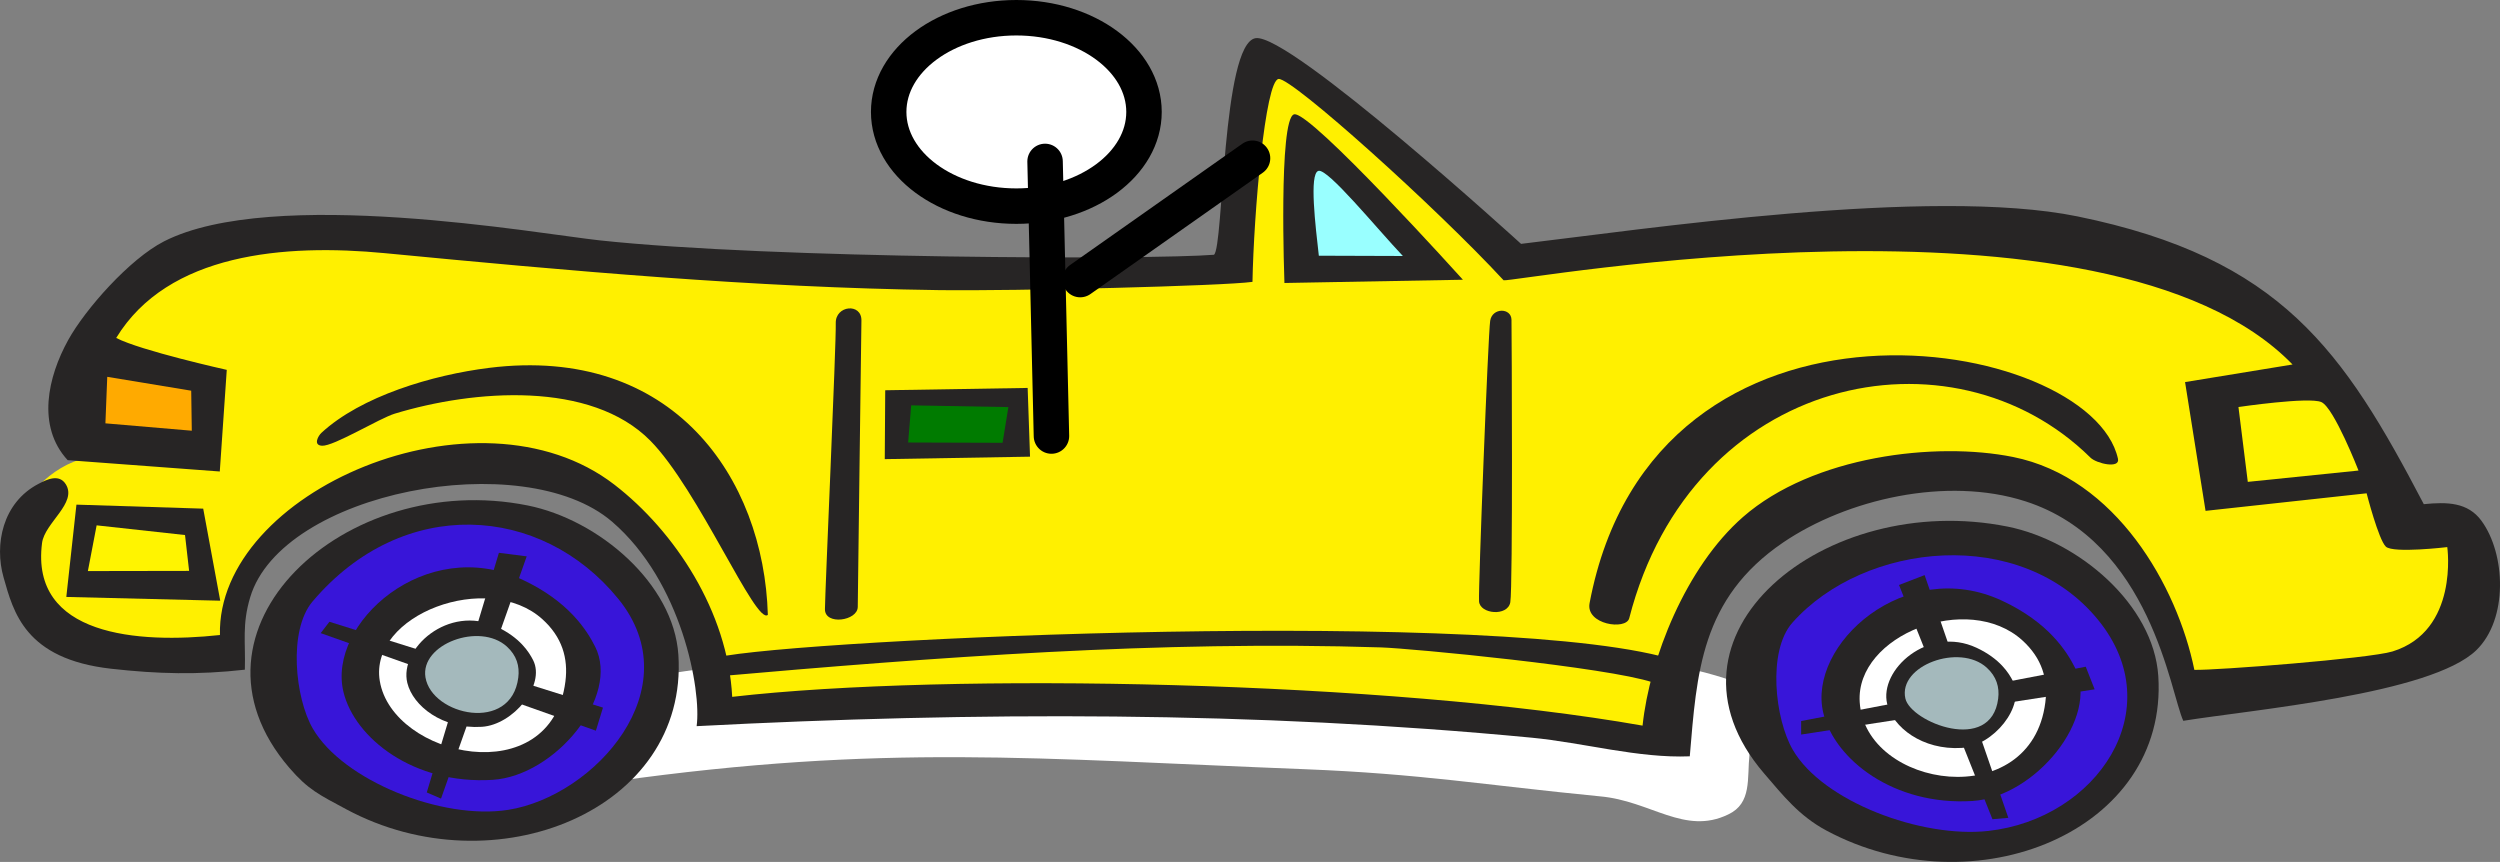 <svg version="1.1" xmlns="http://www.w3.org/2000/svg" xmlns:xlink="http://www.w3.org/1999/xlink" width="140.998" height="48.611" viewBox="0,0,140.998,48.611"><rect x="0" y="0" width="140.998" height="48.611" fill="#808080" stroke="none"/><g transform="translate(-169.003,-174.851)"><g data-paper-data="{&quot;isPaintingLayer&quot;:true}" fill-rule="nonzero" stroke-linejoin="miter" stroke-miterlimit="10" stroke-dasharray="" stroke-dashoffset="0" style="mix-blend-mode: normal"><path d="M200.463,213.984c23.826,-5.019 61.596,-3.998 67.816,0c1.218,0.783 -0.452,2.084 -0.604,3.4c-0.148,1.361 0.15,2.766 -1.203,3.402c-2.459,1.191 -4.363,-0.766 -7.223,-1.021c-6.521,-0.638 -10.133,-1.274 -16.652,-1.531c-15.199,-0.594 -23.727,-1.443 -38.924,0.682z" fill="#ffffff" stroke="none" stroke-width="1" stroke-linecap="butt"/><path d="M182.106,211.688c-3.812,-1.189 -7.875,0.979 -11.537,-2.125c-3.06,-2.594 -0.201,-8.761 4.113,-9.016c-0.552,-5.697 0.2,-11.013 6.821,-12.162c7.825,-1.361 14.797,0 22.772,0.936c14.797,1.787 20.113,0 34.911,0c0,-4.295 1.103,-11.651 1.103,-11.651c0,0 12.841,8.846 13.342,11.65c0.352,1.963 13.442,-2.041 18.86,-2.041c9.079,0 14.495,0.511 22.37,4.423c3.712,1.827 4.766,3.358 7.123,6.464c2.007,2.636 1.154,6.208 4.814,6.208c3.713,7.653 -4.814,9.228 -11.234,10.205c-6.371,0.979 -3.461,-8.589 -9.229,-11.142c-7.224,-3.23 -13.394,-2.764 -19.16,2.127c-3.661,3.104 -3.411,7.144 -4.014,11.396c-21.567,-2.892 -37.468,-1.955 -53.67,-1.955c-0.602,-2.638 -1.053,-3.828 -2.006,-6.464c-1.605,-4.338 -4.965,-6.721 -10.232,-7.4c-7.674,-1.019 -15.147,3.957 -15.147,10.547z" fill="#fff000" stroke="none" stroke-width="1" stroke-linecap="butt"/><path d="M254.789,188.605c6.746,-0.797 23.105,-3.242 31.383,-1.549c11.493,2.351 14.999,7.572 19.531,16.23c1.318,-0.133 2.486,-0.11 3.253,0.939c1.369,1.871 1.513,5.541 -0.289,7.295c-2.554,2.48 -12.685,3.363 -16.528,3.984c-0.723,-1.531 -1.81,-10.102 -8.914,-12.382c-4.442,-1.426 -10.056,-0.116 -13.649,2.321c-4.665,3.166 -4.875,7.4 -5.271,12.064c-2.89,0.119 -6.01,-0.771 -8.908,-1.05c-15.642,-1.498 -31.389,-1.469 -47.105,-0.651c0.278,-2.014 -0.824,-8.147 -4.772,-11.535c-4.997,-4.289 -18.631,-1.682 -20.407,4.268c-0.466,1.557 -0.255,2.499 -0.301,4.082c-2.658,0.298 -4.89,0.244 -7.537,-0.053c-4.873,-0.545 -5.518,-3.211 -6.07,-5.147c-0.531,-1.86 -0.06,-4.22 1.963,-5.278c0.484,-0.254 1.168,-0.584 1.546,0.021c0.66,1.06 -1.193,2.173 -1.34,3.312c-0.674,5.236 5.397,5.693 10.033,5.19c-0.201,-8.08 14.52,-14.442 22.25,-8.478c3.394,2.619 6.395,7.152 6.641,11.965c12.22,-1.405 37.083,-0.897 51.344,1.623c0.398,-3.782 2.441,-8.949 5.664,-11.767c3.945,-3.448 10.864,-4.265 15.233,-3.384c5.798,1.166 9.258,7.282 10.224,12.005c1.188,0.036 9.863,-0.636 11.172,-1.036c3.766,-1.16 3.092,-5.887 3.092,-5.887c0,0 -3.047,0.363 -3.463,-0.025c-0.414,-0.39 -1.086,-3.009 -1.086,-3.009l-9.084,0.99l-1.156,-7.263l6.062,-0.992c-10.486,-10.805 -43.965,-4.613 -44.496,-4.75c-3.797,-4.107 -11.925,-11.415 -12.686,-11.354c-0.762,0.061 -1.404,7.615 -1.477,11.444c-1.608,0.229 -13.364,0.525 -17.719,0.465c-10.449,-0.146 -20.843,-1.087 -31.217,-2.084c-5.64,-0.541 -12.235,-0.004 -15.149,4.782c1.374,0.716 6.236,1.8 6.236,1.8l-0.394,5.732l-8.579,-0.639c-1.767,-1.92 -1.112,-4.711 0.028,-6.773c0.96,-1.739 3.466,-4.577 5.407,-5.568c6.116,-3.119 21.093,-0.431 24.569,-0.056c9.728,1.05 31.129,1.097 34.646,0.812c0.548,-0.38 0.451,-11.875 2.338,-12.214c1.888,-0.338 14.982,11.6 14.982,11.6z" fill="#272525" stroke="none" stroke-width="1" stroke-linecap="butt"/><path d="M251.51,190.628l-10.066,0.183c0,0 -0.344,-9.256 0.541,-9.511c0.885,-0.257 9.525,9.328 9.525,9.328z" fill="#272525" stroke="none" stroke-width="1" stroke-linecap="butt"/><path d="M248.124,189.289l-4.74,-0.016c-0.185,-1.654 -0.552,-4.616 -0.028,-4.784c0.52,-0.169 3.289,3.24 4.768,4.8z" fill="#99ffff" stroke="none" stroke-width="1" stroke-linecap="butt"/><path d="M217.587,192.939c-0.024,1.02 -0.191,15.362 -0.207,16.147c-0.016,0.786 -1.854,1.044 -1.851,0.125c0.003,-0.918 0.643,-15.098 0.61,-16.123c-0.031,-1.024 1.473,-1.167 1.448,-0.149z" fill="#272525" stroke="none" stroke-width="1" stroke-linecap="butt"/><path d="M179.82,199.143l-4.872,-0.416l0.104,-2.623l4.735,0.782z" fill="#ffaa00" stroke="none" stroke-width="1" stroke-linecap="butt"/><path d="M254.25,192.887c0.012,0.682 0.083,15.127 -0.068,15.937c-0.15,0.81 -1.715,0.663 -1.762,-0.058c-0.046,-0.721 0.512,-15.07 0.628,-15.824c0.119,-0.756 1.193,-0.736 1.202,-0.055z" fill="#272525" stroke="none" stroke-width="1" stroke-linecap="butt"/><path d="M212.309,209.527c-0.667,0.623 -3.919,-7.077 -6.625,-9.819c-3.35,-3.396 -9.94,-2.888 -14.421,-1.526c-0.866,0.264 -3.432,1.842 -4.096,1.808c-0.529,-0.026 -0.203,-0.572 -0.044,-0.72c2.243,-2.078 6.276,-3.274 9.465,-3.672c10.364,-1.289 15.496,6.192 15.721,13.929z" fill="#272525" stroke="none" stroke-width="1" stroke-linecap="butt"/><path d="M226.962,196.73l0.134,3.877l-8.193,0.139l0.026,-3.885z" fill="#272525" stroke="none" stroke-width="1" stroke-linecap="butt"/><path d="M288.455,200.727c0.126,0.574 -1.207,0.271 -1.551,-0.065c-7.786,-7.687 -22.471,-4.734 -26.014,9.057c-0.179,0.693 -2.466,0.357 -2.236,-0.85c3.64,-19.286 28.267,-15.124 29.801,-8.142z" fill="#272525" stroke="none" stroke-width="1" stroke-linecap="butt"/><path d="M225.875,197.811l-0.328,2.014l-5.325,-0.018l0.172,-2.094z" fill="#007b00" stroke="none" stroke-width="1" stroke-linecap="butt"/><path d="M302.021,201.389l-6.244,0.639l-0.527,-4.221c0,0 3.973,-0.586 4.675,-0.279c0.712,0.309 2.096,3.861 2.096,3.861z" fill="#fff400" stroke="none" stroke-width="1" stroke-linecap="butt"/><path d="M181.424,208.73l-8.681,-0.212l0.571,-5.206l7.15,0.226z" fill="#272525" stroke="none" stroke-width="1" stroke-linecap="butt"/><path d="M179.438,205.027l0.231,2.022l-5.71,0.01l0.494,-2.579z" fill="#fff400" stroke="none" stroke-width="1" stroke-linecap="butt"/><path d="M262.66,211.857c0.701,0.176 0.13,1.672 -0.434,1.482c-2.593,-0.861 -13.599,-1.919 -15.343,-1.975c-12.477,-0.398 -25.118,0.553 -37.52,1.644c-0.556,0.05 -0.928,-0.698 -0.274,-0.981c2.307,-0.996 42.468,-2.948 53.571,-0.17z" fill="#272525" stroke="none" stroke-width="1" stroke-linecap="butt"/><path d="M290.729,212.975c0.576,8.765 -10.371,13.201 -18.728,8.713c-1.534,-0.823 -2.44,-1.979 -3.498,-3.209c-6.685,-7.776 3.412,-16 13.728,-13.928c4.015,0.806 8.232,4.408 8.498,8.424z" fill="#272525" stroke="none" stroke-width="1" stroke-linecap="butt"/><path d="M281.133,221.716c-3.762,0.414 -9.324,-1.653 -11.021,-4.583c-1,-1.722 -1.443,-5.562 -0.014,-7.17c4.063,-4.564 12.898,-5.48 17.237,-0.15c4.129,5.07 -0.097,11.23 -6.202,11.903z" fill="#3815d9" stroke="none" stroke-width="1" stroke-linecap="butt"/><path d="M286.031,212.508c1.422,2.812 -2.237,7.295 -5.785,7.518c-4.444,0.276 -7.771,-2.349 -8.407,-4.952c-0.94,-3.854 4.623,-8.892 10.08,-6.343c2.626,1.224 3.647,2.86 4.112,3.777z" fill="#272525" stroke="none" stroke-width="1" stroke-linecap="butt"/><path d="M273.889,214.448c-0.242,-3.78 6.109,-6.255 9.172,-3.483c1.112,1.008 1.461,2.202 1.297,3.503c-0.792,6.283 -10.161,4.875 -10.469,-0.02z" fill="#ffffff" stroke="none" stroke-width="1" stroke-linecap="butt"/><path d="M270.586,215.516l16.051,-3.063l0.502,1.276l-16.553,2.55z" fill="#272525" stroke="none" stroke-width="1" stroke-linecap="butt"/><path d="M281.375,221.055l-5.27,-13.212l1.445,-0.557l4.721,13.691z" fill="#272525" stroke="none" stroke-width="1" stroke-linecap="butt"/><path d="M207.263,211.784c0.577,8.764 -10.372,13.2 -18.726,8.712c-1.534,-0.823 -2.164,-1.114 -3.221,-2.346c-6.685,-7.776 3.134,-16.863 13.45,-14.791c4.016,0.809 8.233,4.411 8.497,8.425z" fill="#272525" stroke="none" stroke-width="1" stroke-linecap="butt"/><path d="M197.668,220.525c-3.729,0.592 -9.324,-1.653 -11.023,-4.584c-0.999,-1.721 -1.399,-5.532 -0.012,-7.17c5.103,-6.015 12.898,-5.48 17.237,-0.15c4.129,5.07 -1.337,11.132 -6.202,11.904z" fill="#3815d9" stroke="none" stroke-width="1" stroke-linecap="butt"/><path d="M202.566,211.316c1.423,2.812 -2.237,7.295 -5.784,7.518c-4.446,0.275 -7.771,-2.348 -8.407,-4.952c-0.941,-3.854 4.623,-8.892 10.08,-6.343c2.626,1.227 3.648,2.861 4.111,3.777z" fill="#272525" stroke="none" stroke-width="1" stroke-linecap="butt"/><path d="M190.423,213.258c-0.621,-3.75 6.111,-6.255 9.173,-3.482c1.113,1.007 1.46,2.201 1.297,3.502c-0.789,6.284 -9.759,4.279 -10.47,-0.02z" fill="#ffffff" stroke="none" stroke-width="1" stroke-linecap="butt"/><path d="M187.582,209.918l15.428,4.842l-0.399,1.302l-15.521,-5.503z" fill="#272525" stroke="none" stroke-width="1" stroke-linecap="butt"/><path d="M193.072,219.544l4.069,-13.515l1.568,0.2l-4.833,13.664z" fill="#272525" stroke="none" stroke-width="1" stroke-linecap="butt"/><path d="M199.071,212.084c0.712,1.406 -1.118,3.646 -2.892,3.759c-2.223,0.14 -3.885,-1.174 -4.204,-2.477c-0.471,-1.929 2.312,-4.446 5.04,-3.171c1.313,0.614 1.823,1.431 2.056,1.889z" fill="#272525" stroke="none" stroke-width="1" stroke-linecap="butt"/><path d="M192.999,213.055c-0.31,-1.875 3.055,-3.128 4.587,-1.742c0.556,0.504 0.73,1.103 0.648,1.752c-0.394,3.141 -4.879,2.139 -5.235,-0.01z" fill="#a4b9bc" stroke="none" stroke-width="1" stroke-linecap="butt"/><path d="M282.535,213.275c0.712,1.406 -1.118,3.646 -2.893,3.758c-2.223,0.138 -3.886,-1.174 -4.203,-2.477c-0.471,-1.928 2.312,-4.445 5.039,-3.172c1.315,0.614 1.827,1.43 2.057,1.891z" fill="#272525" stroke="none" stroke-width="1" stroke-linecap="butt"/><path d="M276.464,214.245c-0.414,-1.861 3.056,-3.128 4.587,-1.741c0.555,0.503 0.729,1.102 0.648,1.75c-0.394,3.142 -4.937,1.329 -5.235,-0.009z" fill="#a4b9bc" stroke="none" stroke-width="1" stroke-linecap="butt"/><path d="M233.524,181.164c0,2.934 -3.224,5.313 -7.2,5.313c-3.977,0 -7.2,-2.379 -7.2,-5.313c0,-2.934 3.224,-5.313 7.2,-5.313c3.977,0 7.2,2.379 7.2,5.313z" fill="#ffffff" stroke="#000000" stroke-width="2" stroke-linecap="butt"/><path d="M227.944,183.955l0.36,15.488" fill="none" stroke="#000000" stroke-width="2" stroke-linecap="round"/><path d="M239.645,183.775l-9.72,6.844" fill="none" stroke="#000000" stroke-width="2" stroke-linecap="round"/></g></g></svg>